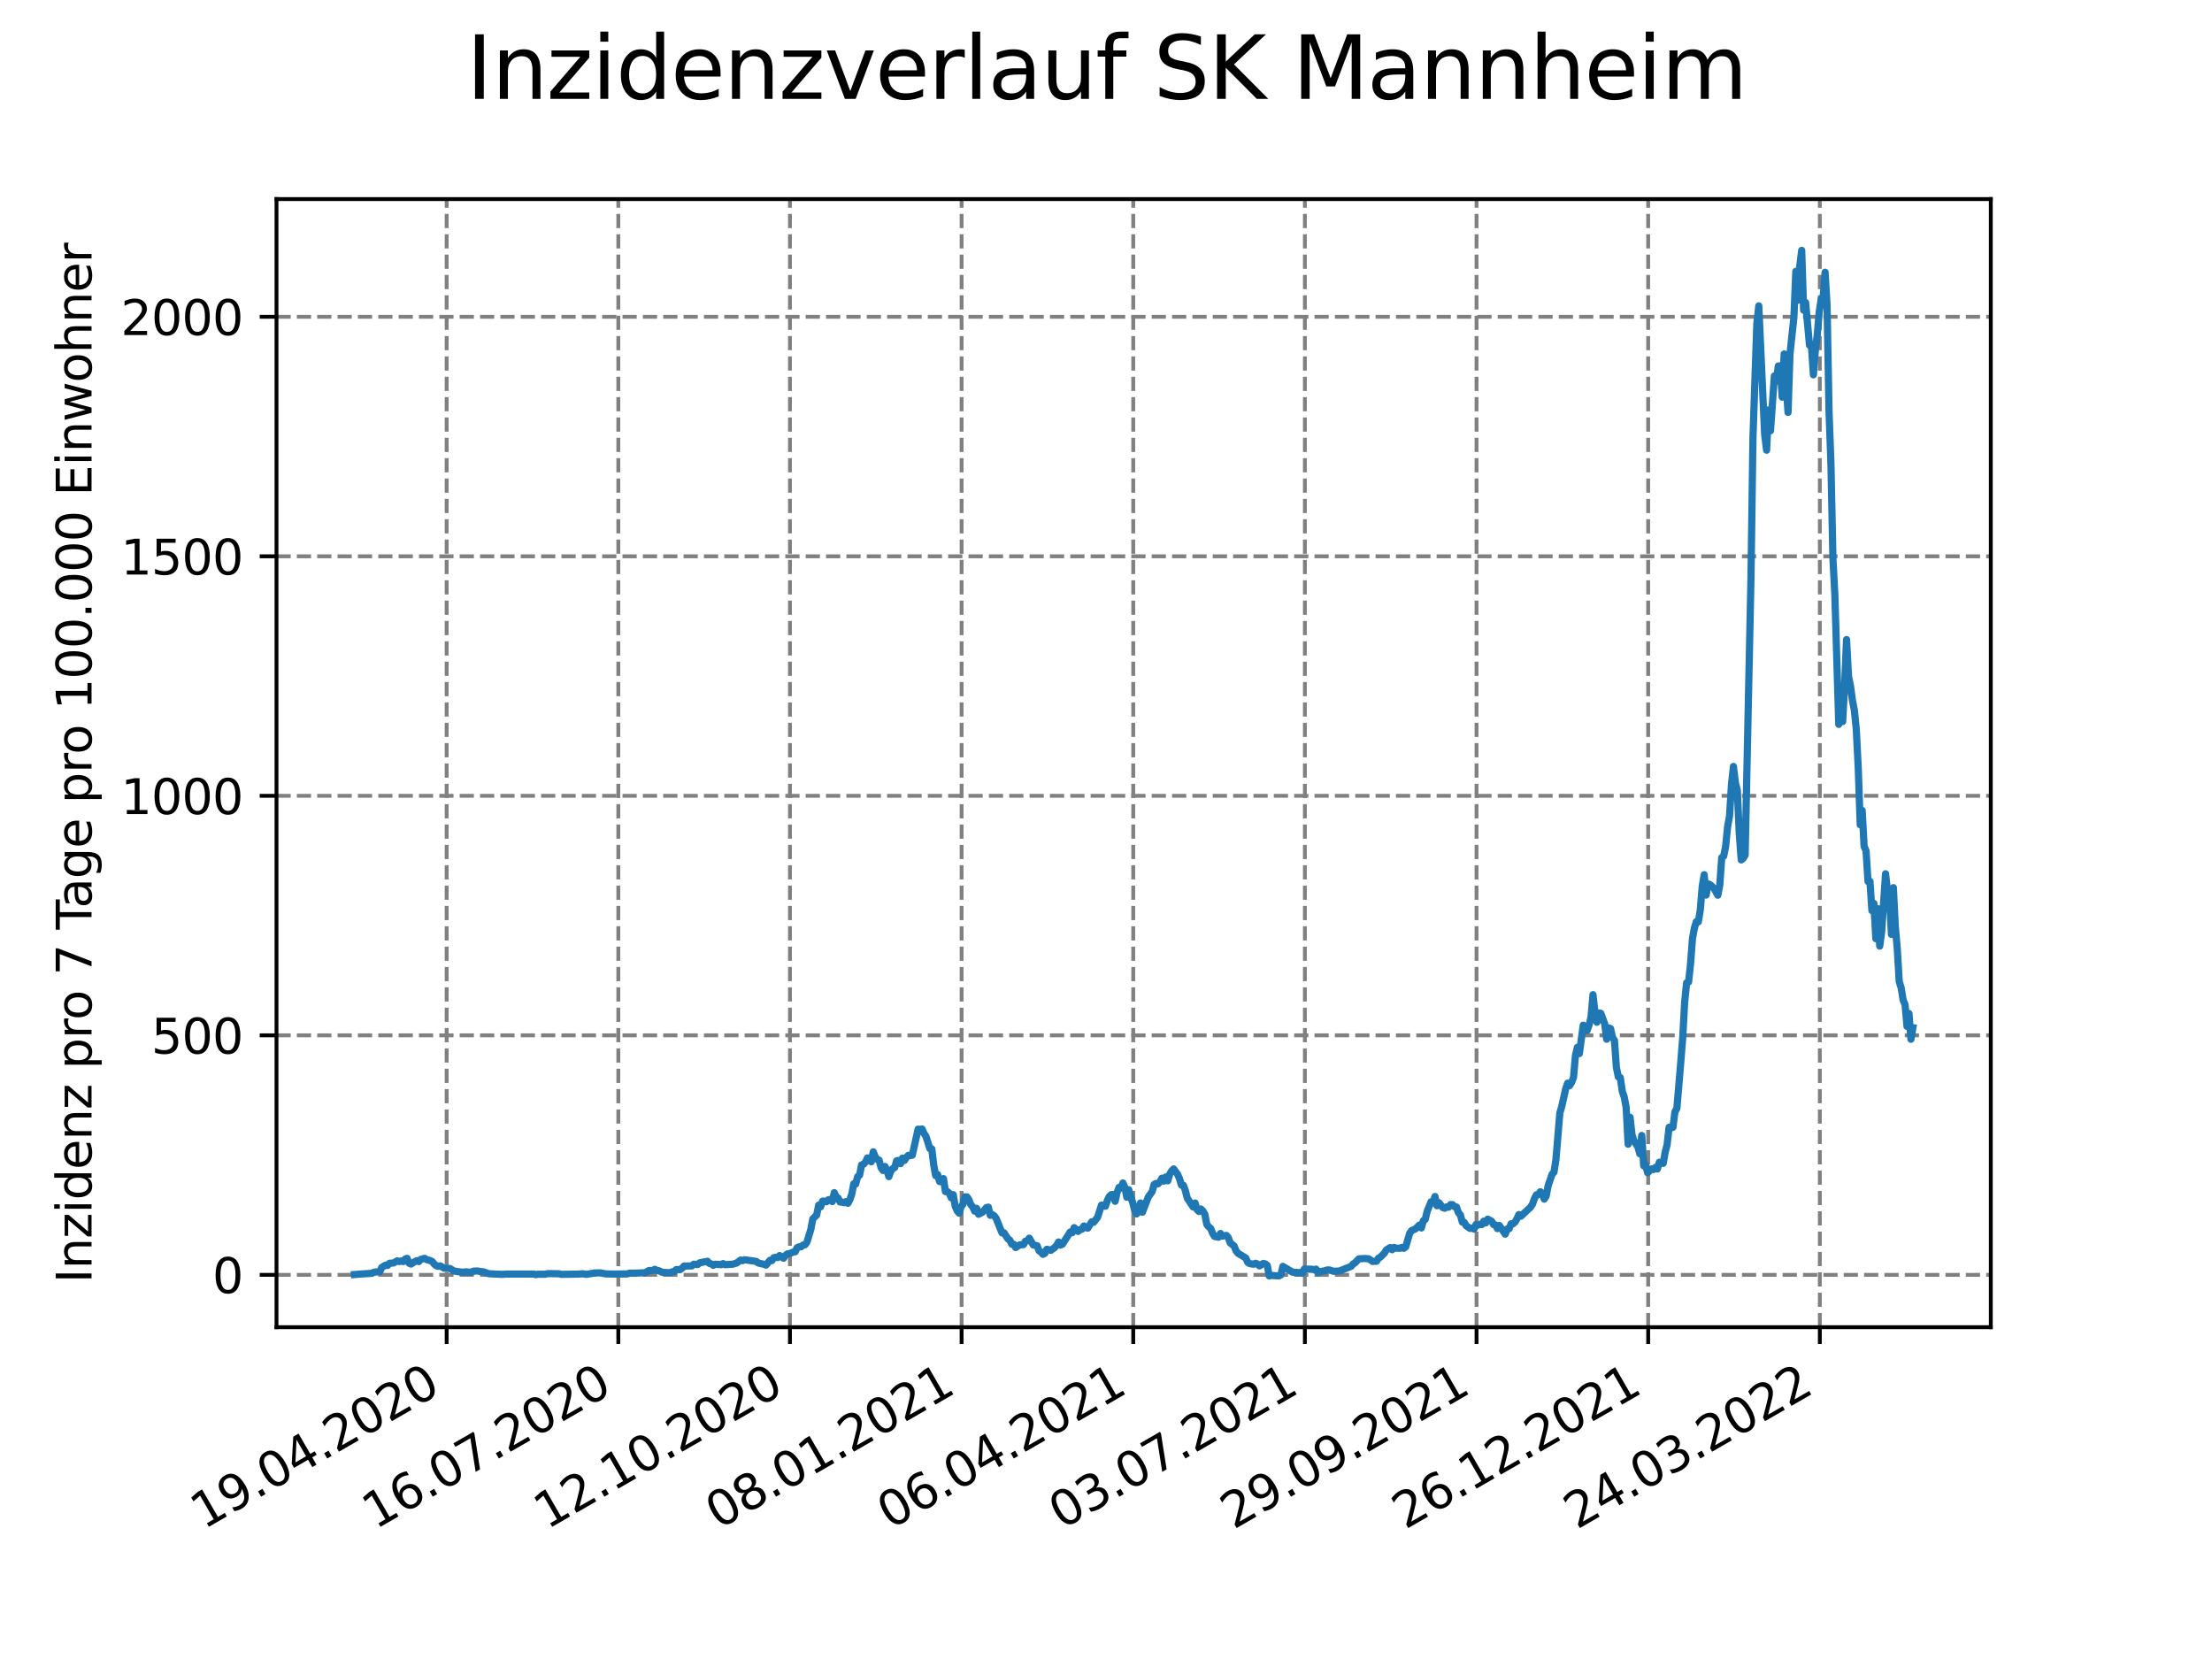<?xml version="1.0" encoding="utf-8" standalone="no"?>
<!DOCTYPE svg PUBLIC "-//W3C//DTD SVG 1.1//EN"
  "http://www.w3.org/Graphics/SVG/1.1/DTD/svg11.dtd">
<svg xmlns:xlink="http://www.w3.org/1999/xlink" width="460.8pt" height="345.6pt" viewBox="0 0 460.8 345.6" xmlns="http://www.w3.org/2000/svg" version="1.1">
 <defs>
  <style type="text/css">*{stroke-linejoin: round; stroke-linecap: butt}</style>
 </defs>
 <g id="figure_1">
  <g id="patch_1">
   <path d="M 0 345.6 
L 460.8 345.6 
L 460.8 0 
L 0 0 
z
" style="fill: #ffffff"/>
  </g>
  <g id="axes_1">
   <g id="patch_2">
    <path d="M 57.6 276.48 
L 414.72 276.48 
L 414.72 41.472 
L 57.6 41.472 
z
" style="fill: #ffffff"/>
   </g>
   <g id="matplotlib.axis_1">
    <g id="xtick_1">
     <g id="line2d_1">
      <path d="M 93.049 276.48 
L 93.049 41.472 
" clip-path="url(#p8ba24811d8)" style="fill: none; stroke-dasharray: 2.96,1.28; stroke-dashoffset: 0; stroke: #808080; stroke-width: 0.8"/>
     </g>
     <g id="line2d_2">
      <defs>
       <path id="ma1ccf254f3" d="M 0 0 
L 0 3.5 
" style="stroke: #000000; stroke-width: 0.8"/>
      </defs>
      <g>
       <use xlink:href="#ma1ccf254f3" x="93.049" y="276.48" style="stroke: #000000; stroke-width: 0.8"/>
      </g>
     </g>
     <g id="text_1">
      <!-- 19.04.2020 -->
      <g transform="translate(42.423 318.689)rotate(-30)scale(0.1 -0.1)">
       <defs>
        <path id="DejaVuSans-31" d="M 794 531 
L 1825 531 
L 1825 4091 
L 703 3866 
L 703 4441 
L 1819 4666 
L 2450 4666 
L 2450 531 
L 3481 531 
L 3481 0 
L 794 0 
L 794 531 
z
" transform="scale(0.016)"/>
        <path id="DejaVuSans-39" d="M 703 97 
L 703 672 
Q 941 559 1184 500 
Q 1428 441 1663 441 
Q 2288 441 2617 861 
Q 2947 1281 2994 2138 
Q 2813 1869 2534 1725 
Q 2256 1581 1919 1581 
Q 1219 1581 811 2004 
Q 403 2428 403 3163 
Q 403 3881 828 4315 
Q 1253 4750 1959 4750 
Q 2769 4750 3195 4129 
Q 3622 3509 3622 2328 
Q 3622 1225 3098 567 
Q 2575 -91 1691 -91 
Q 1453 -91 1209 -44 
Q 966 3 703 97 
z
M 1959 2075 
Q 2384 2075 2632 2365 
Q 2881 2656 2881 3163 
Q 2881 3666 2632 3958 
Q 2384 4250 1959 4250 
Q 1534 4250 1286 3958 
Q 1038 3666 1038 3163 
Q 1038 2656 1286 2365 
Q 1534 2075 1959 2075 
z
" transform="scale(0.016)"/>
        <path id="DejaVuSans-2e" d="M 684 794 
L 1344 794 
L 1344 0 
L 684 0 
L 684 794 
z
" transform="scale(0.016)"/>
        <path id="DejaVuSans-30" d="M 2034 4250 
Q 1547 4250 1301 3770 
Q 1056 3291 1056 2328 
Q 1056 1369 1301 889 
Q 1547 409 2034 409 
Q 2525 409 2770 889 
Q 3016 1369 3016 2328 
Q 3016 3291 2770 3770 
Q 2525 4250 2034 4250 
z
M 2034 4750 
Q 2819 4750 3233 4129 
Q 3647 3509 3647 2328 
Q 3647 1150 3233 529 
Q 2819 -91 2034 -91 
Q 1250 -91 836 529 
Q 422 1150 422 2328 
Q 422 3509 836 4129 
Q 1250 4750 2034 4750 
z
" transform="scale(0.016)"/>
        <path id="DejaVuSans-34" d="M 2419 4116 
L 825 1625 
L 2419 1625 
L 2419 4116 
z
M 2253 4666 
L 3047 4666 
L 3047 1625 
L 3713 1625 
L 3713 1100 
L 3047 1100 
L 3047 0 
L 2419 0 
L 2419 1100 
L 313 1100 
L 313 1709 
L 2253 4666 
z
" transform="scale(0.016)"/>
        <path id="DejaVuSans-32" d="M 1228 531 
L 3431 531 
L 3431 0 
L 469 0 
L 469 531 
Q 828 903 1448 1529 
Q 2069 2156 2228 2338 
Q 2531 2678 2651 2914 
Q 2772 3150 2772 3378 
Q 2772 3750 2511 3984 
Q 2250 4219 1831 4219 
Q 1534 4219 1204 4116 
Q 875 4013 500 3803 
L 500 4441 
Q 881 4594 1212 4672 
Q 1544 4750 1819 4750 
Q 2544 4750 2975 4387 
Q 3406 4025 3406 3419 
Q 3406 3131 3298 2873 
Q 3191 2616 2906 2266 
Q 2828 2175 2409 1742 
Q 1991 1309 1228 531 
z
" transform="scale(0.016)"/>
       </defs>
       <use xlink:href="#DejaVuSans-31"/>
       <use xlink:href="#DejaVuSans-39" x="63.623"/>
       <use xlink:href="#DejaVuSans-2e" x="127.246"/>
       <use xlink:href="#DejaVuSans-30" x="159.033"/>
       <use xlink:href="#DejaVuSans-34" x="222.656"/>
       <use xlink:href="#DejaVuSans-2e" x="286.279"/>
       <use xlink:href="#DejaVuSans-32" x="318.066"/>
       <use xlink:href="#DejaVuSans-30" x="381.689"/>
       <use xlink:href="#DejaVuSans-32" x="445.312"/>
       <use xlink:href="#DejaVuSans-30" x="508.936"/>
      </g>
     </g>
    </g>
    <g id="xtick_2">
     <g id="line2d_3">
      <path d="M 128.805 276.48 
L 128.805 41.472 
" clip-path="url(#p8ba24811d8)" style="fill: none; stroke-dasharray: 2.96,1.28; stroke-dashoffset: 0; stroke: #808080; stroke-width: 0.8"/>
     </g>
     <g id="line2d_4">
      <g>
       <use xlink:href="#ma1ccf254f3" x="128.805" y="276.48" style="stroke: #000000; stroke-width: 0.8"/>
      </g>
     </g>
     <g id="text_2">
      <!-- 16.07.2020 -->
      <g transform="translate(78.18 318.689)rotate(-30)scale(0.1 -0.1)">
       <defs>
        <path id="DejaVuSans-36" d="M 2113 2584 
Q 1688 2584 1439 2293 
Q 1191 2003 1191 1497 
Q 1191 994 1439 701 
Q 1688 409 2113 409 
Q 2538 409 2786 701 
Q 3034 994 3034 1497 
Q 3034 2003 2786 2293 
Q 2538 2584 2113 2584 
z
M 3366 4563 
L 3366 3988 
Q 3128 4100 2886 4159 
Q 2644 4219 2406 4219 
Q 1781 4219 1451 3797 
Q 1122 3375 1075 2522 
Q 1259 2794 1537 2939 
Q 1816 3084 2150 3084 
Q 2853 3084 3261 2657 
Q 3669 2231 3669 1497 
Q 3669 778 3244 343 
Q 2819 -91 2113 -91 
Q 1303 -91 875 529 
Q 447 1150 447 2328 
Q 447 3434 972 4092 
Q 1497 4750 2381 4750 
Q 2619 4750 2861 4703 
Q 3103 4656 3366 4563 
z
" transform="scale(0.016)"/>
        <path id="DejaVuSans-37" d="M 525 4666 
L 3525 4666 
L 3525 4397 
L 1831 0 
L 1172 0 
L 2766 4134 
L 525 4134 
L 525 4666 
z
" transform="scale(0.016)"/>
       </defs>
       <use xlink:href="#DejaVuSans-31"/>
       <use xlink:href="#DejaVuSans-36" x="63.623"/>
       <use xlink:href="#DejaVuSans-2e" x="127.246"/>
       <use xlink:href="#DejaVuSans-30" x="159.033"/>
       <use xlink:href="#DejaVuSans-37" x="222.656"/>
       <use xlink:href="#DejaVuSans-2e" x="286.279"/>
       <use xlink:href="#DejaVuSans-32" x="318.066"/>
       <use xlink:href="#DejaVuSans-30" x="381.689"/>
       <use xlink:href="#DejaVuSans-32" x="445.312"/>
       <use xlink:href="#DejaVuSans-30" x="508.936"/>
      </g>
     </g>
    </g>
    <g id="xtick_3">
     <g id="line2d_5">
      <path d="M 164.562 276.48 
L 164.562 41.472 
" clip-path="url(#p8ba24811d8)" style="fill: none; stroke-dasharray: 2.96,1.28; stroke-dashoffset: 0; stroke: #808080; stroke-width: 0.8"/>
     </g>
     <g id="line2d_6">
      <g>
       <use xlink:href="#ma1ccf254f3" x="164.562" y="276.48" style="stroke: #000000; stroke-width: 0.8"/>
      </g>
     </g>
     <g id="text_3">
      <!-- 12.10.2020 -->
      <g transform="translate(113.937 318.689)rotate(-30)scale(0.1 -0.1)">
       <use xlink:href="#DejaVuSans-31"/>
       <use xlink:href="#DejaVuSans-32" x="63.623"/>
       <use xlink:href="#DejaVuSans-2e" x="127.246"/>
       <use xlink:href="#DejaVuSans-31" x="159.033"/>
       <use xlink:href="#DejaVuSans-30" x="222.656"/>
       <use xlink:href="#DejaVuSans-2e" x="286.279"/>
       <use xlink:href="#DejaVuSans-32" x="318.066"/>
       <use xlink:href="#DejaVuSans-30" x="381.689"/>
       <use xlink:href="#DejaVuSans-32" x="445.312"/>
       <use xlink:href="#DejaVuSans-30" x="508.936"/>
      </g>
     </g>
    </g>
    <g id="xtick_4">
     <g id="line2d_7">
      <path d="M 200.319 276.48 
L 200.319 41.472 
" clip-path="url(#p8ba24811d8)" style="fill: none; stroke-dasharray: 2.96,1.28; stroke-dashoffset: 0; stroke: #808080; stroke-width: 0.8"/>
     </g>
     <g id="line2d_8">
      <g>
       <use xlink:href="#ma1ccf254f3" x="200.319" y="276.48" style="stroke: #000000; stroke-width: 0.8"/>
      </g>
     </g>
     <g id="text_4">
      <!-- 08.01.2021 -->
      <g transform="translate(149.693 318.689)rotate(-30)scale(0.1 -0.1)">
       <defs>
        <path id="DejaVuSans-38" d="M 2034 2216 
Q 1584 2216 1326 1975 
Q 1069 1734 1069 1313 
Q 1069 891 1326 650 
Q 1584 409 2034 409 
Q 2484 409 2743 651 
Q 3003 894 3003 1313 
Q 3003 1734 2745 1975 
Q 2488 2216 2034 2216 
z
M 1403 2484 
Q 997 2584 770 2862 
Q 544 3141 544 3541 
Q 544 4100 942 4425 
Q 1341 4750 2034 4750 
Q 2731 4750 3128 4425 
Q 3525 4100 3525 3541 
Q 3525 3141 3298 2862 
Q 3072 2584 2669 2484 
Q 3125 2378 3379 2068 
Q 3634 1759 3634 1313 
Q 3634 634 3220 271 
Q 2806 -91 2034 -91 
Q 1263 -91 848 271 
Q 434 634 434 1313 
Q 434 1759 690 2068 
Q 947 2378 1403 2484 
z
M 1172 3481 
Q 1172 3119 1398 2916 
Q 1625 2713 2034 2713 
Q 2441 2713 2670 2916 
Q 2900 3119 2900 3481 
Q 2900 3844 2670 4047 
Q 2441 4250 2034 4250 
Q 1625 4250 1398 4047 
Q 1172 3844 1172 3481 
z
" transform="scale(0.016)"/>
       </defs>
       <use xlink:href="#DejaVuSans-30"/>
       <use xlink:href="#DejaVuSans-38" x="63.623"/>
       <use xlink:href="#DejaVuSans-2e" x="127.246"/>
       <use xlink:href="#DejaVuSans-30" x="159.033"/>
       <use xlink:href="#DejaVuSans-31" x="222.656"/>
       <use xlink:href="#DejaVuSans-2e" x="286.279"/>
       <use xlink:href="#DejaVuSans-32" x="318.066"/>
       <use xlink:href="#DejaVuSans-30" x="381.689"/>
       <use xlink:href="#DejaVuSans-32" x="445.312"/>
       <use xlink:href="#DejaVuSans-31" x="508.936"/>
      </g>
     </g>
    </g>
    <g id="xtick_5">
     <g id="line2d_9">
      <path d="M 236.075 276.48 
L 236.075 41.472 
" clip-path="url(#p8ba24811d8)" style="fill: none; stroke-dasharray: 2.96,1.28; stroke-dashoffset: 0; stroke: #808080; stroke-width: 0.8"/>
     </g>
     <g id="line2d_10">
      <g>
       <use xlink:href="#ma1ccf254f3" x="236.075" y="276.48" style="stroke: #000000; stroke-width: 0.8"/>
      </g>
     </g>
     <g id="text_5">
      <!-- 06.04.2021 -->
      <g transform="translate(185.45 318.689)rotate(-30)scale(0.1 -0.1)">
       <use xlink:href="#DejaVuSans-30"/>
       <use xlink:href="#DejaVuSans-36" x="63.623"/>
       <use xlink:href="#DejaVuSans-2e" x="127.246"/>
       <use xlink:href="#DejaVuSans-30" x="159.033"/>
       <use xlink:href="#DejaVuSans-34" x="222.656"/>
       <use xlink:href="#DejaVuSans-2e" x="286.279"/>
       <use xlink:href="#DejaVuSans-32" x="318.066"/>
       <use xlink:href="#DejaVuSans-30" x="381.689"/>
       <use xlink:href="#DejaVuSans-32" x="445.312"/>
       <use xlink:href="#DejaVuSans-31" x="508.936"/>
      </g>
     </g>
    </g>
    <g id="xtick_6">
     <g id="line2d_11">
      <path d="M 271.832 276.48 
L 271.832 41.472 
" clip-path="url(#p8ba24811d8)" style="fill: none; stroke-dasharray: 2.96,1.28; stroke-dashoffset: 0; stroke: #808080; stroke-width: 0.8"/>
     </g>
     <g id="line2d_12">
      <g>
       <use xlink:href="#ma1ccf254f3" x="271.832" y="276.48" style="stroke: #000000; stroke-width: 0.8"/>
      </g>
     </g>
     <g id="text_6">
      <!-- 03.07.2021 -->
      <g transform="translate(221.207 318.689)rotate(-30)scale(0.1 -0.1)">
       <defs>
        <path id="DejaVuSans-33" d="M 2597 2516 
Q 3050 2419 3304 2112 
Q 3559 1806 3559 1356 
Q 3559 666 3084 287 
Q 2609 -91 1734 -91 
Q 1441 -91 1130 -33 
Q 819 25 488 141 
L 488 750 
Q 750 597 1062 519 
Q 1375 441 1716 441 
Q 2309 441 2620 675 
Q 2931 909 2931 1356 
Q 2931 1769 2642 2001 
Q 2353 2234 1838 2234 
L 1294 2234 
L 1294 2753 
L 1863 2753 
Q 2328 2753 2575 2939 
Q 2822 3125 2822 3475 
Q 2822 3834 2567 4026 
Q 2313 4219 1838 4219 
Q 1578 4219 1281 4162 
Q 984 4106 628 3988 
L 628 4550 
Q 988 4650 1302 4700 
Q 1616 4750 1894 4750 
Q 2613 4750 3031 4423 
Q 3450 4097 3450 3541 
Q 3450 3153 3228 2886 
Q 3006 2619 2597 2516 
z
" transform="scale(0.016)"/>
       </defs>
       <use xlink:href="#DejaVuSans-30"/>
       <use xlink:href="#DejaVuSans-33" x="63.623"/>
       <use xlink:href="#DejaVuSans-2e" x="127.246"/>
       <use xlink:href="#DejaVuSans-30" x="159.033"/>
       <use xlink:href="#DejaVuSans-37" x="222.656"/>
       <use xlink:href="#DejaVuSans-2e" x="286.279"/>
       <use xlink:href="#DejaVuSans-32" x="318.066"/>
       <use xlink:href="#DejaVuSans-30" x="381.689"/>
       <use xlink:href="#DejaVuSans-32" x="445.312"/>
       <use xlink:href="#DejaVuSans-31" x="508.936"/>
      </g>
     </g>
    </g>
    <g id="xtick_7">
     <g id="line2d_13">
      <path d="M 307.589 276.48 
L 307.589 41.472 
" clip-path="url(#p8ba24811d8)" style="fill: none; stroke-dasharray: 2.96,1.28; stroke-dashoffset: 0; stroke: #808080; stroke-width: 0.8"/>
     </g>
     <g id="line2d_14">
      <g>
       <use xlink:href="#ma1ccf254f3" x="307.589" y="276.48" style="stroke: #000000; stroke-width: 0.8"/>
      </g>
     </g>
     <g id="text_7">
      <!-- 29.09.2021 -->
      <g transform="translate(256.964 318.689)rotate(-30)scale(0.1 -0.1)">
       <use xlink:href="#DejaVuSans-32"/>
       <use xlink:href="#DejaVuSans-39" x="63.623"/>
       <use xlink:href="#DejaVuSans-2e" x="127.246"/>
       <use xlink:href="#DejaVuSans-30" x="159.033"/>
       <use xlink:href="#DejaVuSans-39" x="222.656"/>
       <use xlink:href="#DejaVuSans-2e" x="286.279"/>
       <use xlink:href="#DejaVuSans-32" x="318.066"/>
       <use xlink:href="#DejaVuSans-30" x="381.689"/>
       <use xlink:href="#DejaVuSans-32" x="445.312"/>
       <use xlink:href="#DejaVuSans-31" x="508.936"/>
      </g>
     </g>
    </g>
    <g id="xtick_8">
     <g id="line2d_15">
      <path d="M 343.345 276.48 
L 343.345 41.472 
" clip-path="url(#p8ba24811d8)" style="fill: none; stroke-dasharray: 2.96,1.28; stroke-dashoffset: 0; stroke: #808080; stroke-width: 0.8"/>
     </g>
     <g id="line2d_16">
      <g>
       <use xlink:href="#ma1ccf254f3" x="343.345" y="276.48" style="stroke: #000000; stroke-width: 0.8"/>
      </g>
     </g>
     <g id="text_8">
      <!-- 26.12.2021 -->
      <g transform="translate(292.72 318.689)rotate(-30)scale(0.1 -0.1)">
       <use xlink:href="#DejaVuSans-32"/>
       <use xlink:href="#DejaVuSans-36" x="63.623"/>
       <use xlink:href="#DejaVuSans-2e" x="127.246"/>
       <use xlink:href="#DejaVuSans-31" x="159.033"/>
       <use xlink:href="#DejaVuSans-32" x="222.656"/>
       <use xlink:href="#DejaVuSans-2e" x="286.279"/>
       <use xlink:href="#DejaVuSans-32" x="318.066"/>
       <use xlink:href="#DejaVuSans-30" x="381.689"/>
       <use xlink:href="#DejaVuSans-32" x="445.312"/>
       <use xlink:href="#DejaVuSans-31" x="508.936"/>
      </g>
     </g>
    </g>
    <g id="xtick_9">
     <g id="line2d_17">
      <path d="M 379.102 276.48 
L 379.102 41.472 
" clip-path="url(#p8ba24811d8)" style="fill: none; stroke-dasharray: 2.96,1.28; stroke-dashoffset: 0; stroke: #808080; stroke-width: 0.8"/>
     </g>
     <g id="line2d_18">
      <g>
       <use xlink:href="#ma1ccf254f3" x="379.102" y="276.48" style="stroke: #000000; stroke-width: 0.8"/>
      </g>
     </g>
     <g id="text_9">
      <!-- 24.03.2022 -->
      <g transform="translate(328.477 318.689)rotate(-30)scale(0.1 -0.1)">
       <use xlink:href="#DejaVuSans-32"/>
       <use xlink:href="#DejaVuSans-34" x="63.623"/>
       <use xlink:href="#DejaVuSans-2e" x="127.246"/>
       <use xlink:href="#DejaVuSans-30" x="159.033"/>
       <use xlink:href="#DejaVuSans-33" x="222.656"/>
       <use xlink:href="#DejaVuSans-2e" x="286.279"/>
       <use xlink:href="#DejaVuSans-32" x="318.066"/>
       <use xlink:href="#DejaVuSans-30" x="381.689"/>
       <use xlink:href="#DejaVuSans-32" x="445.312"/>
       <use xlink:href="#DejaVuSans-32" x="508.936"/>
      </g>
     </g>
    </g>
   </g>
   <g id="matplotlib.axis_2">
    <g id="ytick_1">
     <g id="line2d_19">
      <path d="M 57.6 265.573 
L 414.72 265.573 
" clip-path="url(#p8ba24811d8)" style="fill: none; stroke-dasharray: 2.96,1.28; stroke-dashoffset: 0; stroke: #808080; stroke-width: 0.8"/>
     </g>
     <g id="line2d_20">
      <defs>
       <path id="m392f47de54" d="M 0 0 
L -3.5 0 
" style="stroke: #000000; stroke-width: 0.8"/>
      </defs>
      <g>
       <use xlink:href="#m392f47de54" x="57.6" y="265.573" style="stroke: #000000; stroke-width: 0.8"/>
      </g>
     </g>
     <g id="text_10">
      <!-- 0 -->
      <g transform="translate(44.237 269.372)scale(0.1 -0.1)">
       <use xlink:href="#DejaVuSans-30"/>
      </g>
     </g>
    </g>
    <g id="ytick_2">
     <g id="line2d_21">
      <path d="M 57.6 215.678 
L 414.72 215.678 
" clip-path="url(#p8ba24811d8)" style="fill: none; stroke-dasharray: 2.96,1.28; stroke-dashoffset: 0; stroke: #808080; stroke-width: 0.8"/>
     </g>
     <g id="line2d_22">
      <g>
       <use xlink:href="#m392f47de54" x="57.6" y="215.678" style="stroke: #000000; stroke-width: 0.8"/>
      </g>
     </g>
     <g id="text_11">
      <!-- 500 -->
      <g transform="translate(31.512 219.477)scale(0.1 -0.1)">
       <defs>
        <path id="DejaVuSans-35" d="M 691 4666 
L 3169 4666 
L 3169 4134 
L 1269 4134 
L 1269 2991 
Q 1406 3038 1543 3061 
Q 1681 3084 1819 3084 
Q 2600 3084 3056 2656 
Q 3513 2228 3513 1497 
Q 3513 744 3044 326 
Q 2575 -91 1722 -91 
Q 1428 -91 1123 -41 
Q 819 9 494 109 
L 494 744 
Q 775 591 1075 516 
Q 1375 441 1709 441 
Q 2250 441 2565 725 
Q 2881 1009 2881 1497 
Q 2881 1984 2565 2268 
Q 2250 2553 1709 2553 
Q 1456 2553 1204 2497 
Q 953 2441 691 2322 
L 691 4666 
z
" transform="scale(0.016)"/>
       </defs>
       <use xlink:href="#DejaVuSans-35"/>
       <use xlink:href="#DejaVuSans-30" x="63.623"/>
       <use xlink:href="#DejaVuSans-30" x="127.246"/>
      </g>
     </g>
    </g>
    <g id="ytick_3">
     <g id="line2d_23">
      <path d="M 57.6 165.783 
L 414.72 165.783 
" clip-path="url(#p8ba24811d8)" style="fill: none; stroke-dasharray: 2.96,1.28; stroke-dashoffset: 0; stroke: #808080; stroke-width: 0.8"/>
     </g>
     <g id="line2d_24">
      <g>
       <use xlink:href="#m392f47de54" x="57.6" y="165.783" style="stroke: #000000; stroke-width: 0.8"/>
      </g>
     </g>
     <g id="text_12">
      <!-- 1000 -->
      <g transform="translate(25.15 169.583)scale(0.1 -0.1)">
       <use xlink:href="#DejaVuSans-31"/>
       <use xlink:href="#DejaVuSans-30" x="63.623"/>
       <use xlink:href="#DejaVuSans-30" x="127.246"/>
       <use xlink:href="#DejaVuSans-30" x="190.869"/>
      </g>
     </g>
    </g>
    <g id="ytick_4">
     <g id="line2d_25">
      <path d="M 57.6 115.888 
L 414.72 115.888 
" clip-path="url(#p8ba24811d8)" style="fill: none; stroke-dasharray: 2.96,1.28; stroke-dashoffset: 0; stroke: #808080; stroke-width: 0.8"/>
     </g>
     <g id="line2d_26">
      <g>
       <use xlink:href="#m392f47de54" x="57.6" y="115.888" style="stroke: #000000; stroke-width: 0.8"/>
      </g>
     </g>
     <g id="text_13">
      <!-- 1500 -->
      <g transform="translate(25.15 119.688)scale(0.1 -0.1)">
       <use xlink:href="#DejaVuSans-31"/>
       <use xlink:href="#DejaVuSans-35" x="63.623"/>
       <use xlink:href="#DejaVuSans-30" x="127.246"/>
       <use xlink:href="#DejaVuSans-30" x="190.869"/>
      </g>
     </g>
    </g>
    <g id="ytick_5">
     <g id="line2d_27">
      <path d="M 57.6 65.994 
L 414.72 65.994 
" clip-path="url(#p8ba24811d8)" style="fill: none; stroke-dasharray: 2.96,1.28; stroke-dashoffset: 0; stroke: #808080; stroke-width: 0.8"/>
     </g>
     <g id="line2d_28">
      <g>
       <use xlink:href="#m392f47de54" x="57.6" y="65.994" style="stroke: #000000; stroke-width: 0.8"/>
      </g>
     </g>
     <g id="text_14">
      <!-- 2000 -->
      <g transform="translate(25.15 69.793)scale(0.1 -0.1)">
       <use xlink:href="#DejaVuSans-32"/>
       <use xlink:href="#DejaVuSans-30" x="63.623"/>
       <use xlink:href="#DejaVuSans-30" x="127.246"/>
       <use xlink:href="#DejaVuSans-30" x="190.869"/>
      </g>
     </g>
    </g>
    <g id="text_15">
     <!-- Inzidenz pro 7 Tage pro 100.000 Einwohner -->
     <g transform="translate(19.07 267.301)rotate(-90)scale(0.1 -0.1)">
      <defs>
       <path id="DejaVuSans-49" d="M 628 4666 
L 1259 4666 
L 1259 0 
L 628 0 
L 628 4666 
z
" transform="scale(0.016)"/>
       <path id="DejaVuSans-6e" d="M 3513 2113 
L 3513 0 
L 2938 0 
L 2938 2094 
Q 2938 2591 2744 2837 
Q 2550 3084 2163 3084 
Q 1697 3084 1428 2787 
Q 1159 2491 1159 1978 
L 1159 0 
L 581 0 
L 581 3500 
L 1159 3500 
L 1159 2956 
Q 1366 3272 1645 3428 
Q 1925 3584 2291 3584 
Q 2894 3584 3203 3211 
Q 3513 2838 3513 2113 
z
" transform="scale(0.016)"/>
       <path id="DejaVuSans-7a" d="M 353 3500 
L 3084 3500 
L 3084 2975 
L 922 459 
L 3084 459 
L 3084 0 
L 275 0 
L 275 525 
L 2438 3041 
L 353 3041 
L 353 3500 
z
" transform="scale(0.016)"/>
       <path id="DejaVuSans-69" d="M 603 3500 
L 1178 3500 
L 1178 0 
L 603 0 
L 603 3500 
z
M 603 4863 
L 1178 4863 
L 1178 4134 
L 603 4134 
L 603 4863 
z
" transform="scale(0.016)"/>
       <path id="DejaVuSans-64" d="M 2906 2969 
L 2906 4863 
L 3481 4863 
L 3481 0 
L 2906 0 
L 2906 525 
Q 2725 213 2448 61 
Q 2172 -91 1784 -91 
Q 1150 -91 751 415 
Q 353 922 353 1747 
Q 353 2572 751 3078 
Q 1150 3584 1784 3584 
Q 2172 3584 2448 3432 
Q 2725 3281 2906 2969 
z
M 947 1747 
Q 947 1113 1208 752 
Q 1469 391 1925 391 
Q 2381 391 2643 752 
Q 2906 1113 2906 1747 
Q 2906 2381 2643 2742 
Q 2381 3103 1925 3103 
Q 1469 3103 1208 2742 
Q 947 2381 947 1747 
z
" transform="scale(0.016)"/>
       <path id="DejaVuSans-65" d="M 3597 1894 
L 3597 1613 
L 953 1613 
Q 991 1019 1311 708 
Q 1631 397 2203 397 
Q 2534 397 2845 478 
Q 3156 559 3463 722 
L 3463 178 
Q 3153 47 2828 -22 
Q 2503 -91 2169 -91 
Q 1331 -91 842 396 
Q 353 884 353 1716 
Q 353 2575 817 3079 
Q 1281 3584 2069 3584 
Q 2775 3584 3186 3129 
Q 3597 2675 3597 1894 
z
M 3022 2063 
Q 3016 2534 2758 2815 
Q 2500 3097 2075 3097 
Q 1594 3097 1305 2825 
Q 1016 2553 972 2059 
L 3022 2063 
z
" transform="scale(0.016)"/>
       <path id="DejaVuSans-20" transform="scale(0.016)"/>
       <path id="DejaVuSans-70" d="M 1159 525 
L 1159 -1331 
L 581 -1331 
L 581 3500 
L 1159 3500 
L 1159 2969 
Q 1341 3281 1617 3432 
Q 1894 3584 2278 3584 
Q 2916 3584 3314 3078 
Q 3713 2572 3713 1747 
Q 3713 922 3314 415 
Q 2916 -91 2278 -91 
Q 1894 -91 1617 61 
Q 1341 213 1159 525 
z
M 3116 1747 
Q 3116 2381 2855 2742 
Q 2594 3103 2138 3103 
Q 1681 3103 1420 2742 
Q 1159 2381 1159 1747 
Q 1159 1113 1420 752 
Q 1681 391 2138 391 
Q 2594 391 2855 752 
Q 3116 1113 3116 1747 
z
" transform="scale(0.016)"/>
       <path id="DejaVuSans-72" d="M 2631 2963 
Q 2534 3019 2420 3045 
Q 2306 3072 2169 3072 
Q 1681 3072 1420 2755 
Q 1159 2438 1159 1844 
L 1159 0 
L 581 0 
L 581 3500 
L 1159 3500 
L 1159 2956 
Q 1341 3275 1631 3429 
Q 1922 3584 2338 3584 
Q 2397 3584 2469 3576 
Q 2541 3569 2628 3553 
L 2631 2963 
z
" transform="scale(0.016)"/>
       <path id="DejaVuSans-6f" d="M 1959 3097 
Q 1497 3097 1228 2736 
Q 959 2375 959 1747 
Q 959 1119 1226 758 
Q 1494 397 1959 397 
Q 2419 397 2687 759 
Q 2956 1122 2956 1747 
Q 2956 2369 2687 2733 
Q 2419 3097 1959 3097 
z
M 1959 3584 
Q 2709 3584 3137 3096 
Q 3566 2609 3566 1747 
Q 3566 888 3137 398 
Q 2709 -91 1959 -91 
Q 1206 -91 779 398 
Q 353 888 353 1747 
Q 353 2609 779 3096 
Q 1206 3584 1959 3584 
z
" transform="scale(0.016)"/>
       <path id="DejaVuSans-54" d="M -19 4666 
L 3928 4666 
L 3928 4134 
L 2272 4134 
L 2272 0 
L 1638 0 
L 1638 4134 
L -19 4134 
L -19 4666 
z
" transform="scale(0.016)"/>
       <path id="DejaVuSans-61" d="M 2194 1759 
Q 1497 1759 1228 1600 
Q 959 1441 959 1056 
Q 959 750 1161 570 
Q 1363 391 1709 391 
Q 2188 391 2477 730 
Q 2766 1069 2766 1631 
L 2766 1759 
L 2194 1759 
z
M 3341 1997 
L 3341 0 
L 2766 0 
L 2766 531 
Q 2569 213 2275 61 
Q 1981 -91 1556 -91 
Q 1019 -91 701 211 
Q 384 513 384 1019 
Q 384 1609 779 1909 
Q 1175 2209 1959 2209 
L 2766 2209 
L 2766 2266 
Q 2766 2663 2505 2880 
Q 2244 3097 1772 3097 
Q 1472 3097 1187 3025 
Q 903 2953 641 2809 
L 641 3341 
Q 956 3463 1253 3523 
Q 1550 3584 1831 3584 
Q 2591 3584 2966 3190 
Q 3341 2797 3341 1997 
z
" transform="scale(0.016)"/>
       <path id="DejaVuSans-67" d="M 2906 1791 
Q 2906 2416 2648 2759 
Q 2391 3103 1925 3103 
Q 1463 3103 1205 2759 
Q 947 2416 947 1791 
Q 947 1169 1205 825 
Q 1463 481 1925 481 
Q 2391 481 2648 825 
Q 2906 1169 2906 1791 
z
M 3481 434 
Q 3481 -459 3084 -895 
Q 2688 -1331 1869 -1331 
Q 1566 -1331 1297 -1286 
Q 1028 -1241 775 -1147 
L 775 -588 
Q 1028 -725 1275 -790 
Q 1522 -856 1778 -856 
Q 2344 -856 2625 -561 
Q 2906 -266 2906 331 
L 2906 616 
Q 2728 306 2450 153 
Q 2172 0 1784 0 
Q 1141 0 747 490 
Q 353 981 353 1791 
Q 353 2603 747 3093 
Q 1141 3584 1784 3584 
Q 2172 3584 2450 3431 
Q 2728 3278 2906 2969 
L 2906 3500 
L 3481 3500 
L 3481 434 
z
" transform="scale(0.016)"/>
       <path id="DejaVuSans-45" d="M 628 4666 
L 3578 4666 
L 3578 4134 
L 1259 4134 
L 1259 2753 
L 3481 2753 
L 3481 2222 
L 1259 2222 
L 1259 531 
L 3634 531 
L 3634 0 
L 628 0 
L 628 4666 
z
" transform="scale(0.016)"/>
       <path id="DejaVuSans-77" d="M 269 3500 
L 844 3500 
L 1563 769 
L 2278 3500 
L 2956 3500 
L 3675 769 
L 4391 3500 
L 4966 3500 
L 4050 0 
L 3372 0 
L 2619 2869 
L 1863 0 
L 1184 0 
L 269 3500 
z
" transform="scale(0.016)"/>
       <path id="DejaVuSans-68" d="M 3513 2113 
L 3513 0 
L 2938 0 
L 2938 2094 
Q 2938 2591 2744 2837 
Q 2550 3084 2163 3084 
Q 1697 3084 1428 2787 
Q 1159 2491 1159 1978 
L 1159 0 
L 581 0 
L 581 4863 
L 1159 4863 
L 1159 2956 
Q 1366 3272 1645 3428 
Q 1925 3584 2291 3584 
Q 2894 3584 3203 3211 
Q 3513 2838 3513 2113 
z
" transform="scale(0.016)"/>
      </defs>
      <use xlink:href="#DejaVuSans-49"/>
      <use xlink:href="#DejaVuSans-6e" x="29.492"/>
      <use xlink:href="#DejaVuSans-7a" x="92.871"/>
      <use xlink:href="#DejaVuSans-69" x="145.361"/>
      <use xlink:href="#DejaVuSans-64" x="173.145"/>
      <use xlink:href="#DejaVuSans-65" x="236.621"/>
      <use xlink:href="#DejaVuSans-6e" x="298.145"/>
      <use xlink:href="#DejaVuSans-7a" x="361.523"/>
      <use xlink:href="#DejaVuSans-20" x="414.014"/>
      <use xlink:href="#DejaVuSans-70" x="445.801"/>
      <use xlink:href="#DejaVuSans-72" x="509.277"/>
      <use xlink:href="#DejaVuSans-6f" x="548.141"/>
      <use xlink:href="#DejaVuSans-20" x="609.322"/>
      <use xlink:href="#DejaVuSans-37" x="641.109"/>
      <use xlink:href="#DejaVuSans-20" x="704.732"/>
      <use xlink:href="#DejaVuSans-54" x="736.52"/>
      <use xlink:href="#DejaVuSans-61" x="781.104"/>
      <use xlink:href="#DejaVuSans-67" x="842.383"/>
      <use xlink:href="#DejaVuSans-65" x="905.859"/>
      <use xlink:href="#DejaVuSans-20" x="967.383"/>
      <use xlink:href="#DejaVuSans-70" x="999.17"/>
      <use xlink:href="#DejaVuSans-72" x="1062.646"/>
      <use xlink:href="#DejaVuSans-6f" x="1101.51"/>
      <use xlink:href="#DejaVuSans-20" x="1162.691"/>
      <use xlink:href="#DejaVuSans-31" x="1194.479"/>
      <use xlink:href="#DejaVuSans-30" x="1258.102"/>
      <use xlink:href="#DejaVuSans-30" x="1321.725"/>
      <use xlink:href="#DejaVuSans-2e" x="1385.348"/>
      <use xlink:href="#DejaVuSans-30" x="1417.135"/>
      <use xlink:href="#DejaVuSans-30" x="1480.758"/>
      <use xlink:href="#DejaVuSans-30" x="1544.381"/>
      <use xlink:href="#DejaVuSans-20" x="1608.004"/>
      <use xlink:href="#DejaVuSans-45" x="1639.791"/>
      <use xlink:href="#DejaVuSans-69" x="1702.975"/>
      <use xlink:href="#DejaVuSans-6e" x="1730.758"/>
      <use xlink:href="#DejaVuSans-77" x="1794.137"/>
      <use xlink:href="#DejaVuSans-6f" x="1875.924"/>
      <use xlink:href="#DejaVuSans-68" x="1937.105"/>
      <use xlink:href="#DejaVuSans-6e" x="2000.484"/>
      <use xlink:href="#DejaVuSans-65" x="2063.863"/>
      <use xlink:href="#DejaVuSans-72" x="2125.387"/>
     </g>
    </g>
   </g>
   <g id="line2d_29">
    <path d="M 73.833 265.509 
L 75.052 265.412 
L 77.49 265.252 
L 77.896 265.027 
L 78.709 264.931 
L 79.115 264.931 
L 79.521 264.031 
L 80.334 263.549 
L 80.74 263.614 
L 81.147 263.164 
L 81.959 263.1 
L 82.772 262.65 
L 83.178 262.81 
L 83.585 262.682 
L 83.991 262.81 
L 84.397 262.297 
L 84.804 262.136 
L 85.21 263.132 
L 85.616 263.324 
L 86.429 262.81 
L 86.835 262.618 
L 87.241 262.81 
L 87.648 262.361 
L 88.46 262.136 
L 88.867 262.393 
L 89.679 262.618 
L 90.086 262.843 
L 90.492 263.357 
L 90.898 263.678 
L 91.305 263.806 
L 91.711 263.71 
L 92.524 264.192 
L 93.743 264.256 
L 94.555 264.77 
L 95.774 264.963 
L 96.587 265.027 
L 96.993 264.931 
L 97.806 265.027 
L 98.212 264.995 
L 98.619 264.802 
L 99.431 264.77 
L 100.244 264.898 
L 100.65 264.931 
L 101.869 265.348 
L 104.714 265.477 
L 105.526 265.412 
L 111.215 265.412 
L 111.621 265.541 
L 112.027 265.444 
L 113.246 265.444 
L 113.653 265.444 
L 114.059 265.316 
L 116.497 265.348 
L 116.903 265.477 
L 120.56 265.412 
L 121.373 265.348 
L 122.186 265.477 
L 123.811 265.188 
L 125.03 265.155 
L 126.249 265.38 
L 127.874 265.412 
L 130.718 265.38 
L 131.125 265.22 
L 132.344 265.22 
L 134.375 265.123 
L 135.188 264.674 
L 136.001 264.674 
L 136.407 264.417 
L 136.813 264.641 
L 137.22 264.706 
L 138.032 265.059 
L 139.658 265.123 
L 140.064 264.931 
L 140.47 264.866 
L 140.877 264.481 
L 141.689 264.481 
L 142.096 264.192 
L 142.502 263.742 
L 144.127 263.71 
L 144.533 263.357 
L 145.346 263.421 
L 145.752 263.067 
L 147.378 262.746 
L 147.784 263.196 
L 148.19 263.292 
L 148.597 263.581 
L 149.003 263.357 
L 150.222 263.453 
L 150.628 263.228 
L 151.035 263.453 
L 152.66 263.357 
L 153.473 263.1 
L 154.285 262.489 
L 154.692 262.618 
L 155.098 262.425 
L 157.536 262.778 
L 157.942 263.1 
L 158.755 263.292 
L 159.161 263.357 
L 159.568 263.549 
L 160.38 262.553 
L 160.787 262.618 
L 161.193 262.007 
L 161.599 261.911 
L 162.005 261.975 
L 162.412 261.558 
L 163.224 262.104 
L 163.631 261.526 
L 164.037 261.204 
L 164.443 261.172 
L 165.256 260.819 
L 165.662 260.755 
L 166.069 259.919 
L 166.475 259.727 
L 166.881 259.727 
L 167.288 259.373 
L 167.694 259.309 
L 168.1 258.763 
L 168.913 256.097 
L 169.319 253.913 
L 170.132 253.11 
L 170.538 251.054 
L 170.945 251.407 
L 171.351 250.219 
L 171.757 250.219 
L 172.164 250.347 
L 172.57 249.93 
L 172.976 249.865 
L 173.383 250.315 
L 173.789 248.452 
L 174.195 249.351 
L 174.602 249.576 
L 175.008 250.411 
L 175.414 250.411 
L 175.821 250.54 
L 176.227 250.315 
L 176.633 250.668 
L 177.04 249.93 
L 177.446 248.741 
L 177.852 246.589 
L 178.259 246.653 
L 178.665 245.111 
L 179.071 244.79 
L 179.478 242.67 
L 179.884 242.541 
L 180.29 242.092 
L 180.696 241.224 
L 181.103 241.257 
L 181.509 242.028 
L 181.915 239.94 
L 182.322 241 
L 182.728 241.514 
L 183.134 241.674 
L 183.541 243.248 
L 183.947 243.826 
L 184.353 242.991 
L 184.76 243.794 
L 185.166 245.111 
L 185.572 243.955 
L 185.979 243.441 
L 186.385 243.216 
L 186.791 241.803 
L 187.198 241.738 
L 187.604 242.413 
L 188.01 241.257 
L 188.417 241.738 
L 188.823 241.096 
L 189.229 240.678 
L 189.636 240.743 
L 190.042 240.646 
L 191.261 235.218 
L 191.667 235.282 
L 192.074 235.186 
L 192.48 236.117 
L 192.886 236.695 
L 193.699 239.265 
L 194.105 239.329 
L 194.512 242.702 
L 194.918 244.918 
L 195.324 244.694 
L 195.731 246.139 
L 196.137 246.075 
L 196.543 245.529 
L 196.95 248.227 
L 197.356 248.227 
L 197.762 248.58 
L 198.169 249.544 
L 198.575 248.87 
L 198.981 251.279 
L 199.387 252.21 
L 199.794 252.724 
L 200.2 251.439 
L 200.606 250.861 
L 201.013 249.319 
L 201.419 249.319 
L 201.825 249.897 
L 202.232 250.957 
L 202.638 251.407 
L 203.044 252.307 
L 203.451 251.728 
L 203.857 252.949 
L 204.67 252.531 
L 205.482 251.568 
L 205.889 251.471 
L 206.295 253.174 
L 206.701 253.013 
L 207.108 253.27 
L 207.514 253.816 
L 208.733 256.836 
L 209.139 256.804 
L 209.952 258.056 
L 210.358 258.346 
L 210.765 259.181 
L 211.171 259.181 
L 211.577 259.887 
L 212.39 259.341 
L 213.203 259.277 
L 213.609 258.57 
L 214.015 258.474 
L 214.422 257.928 
L 215.234 259.341 
L 216.047 259.502 
L 216.453 260.562 
L 216.86 260.819 
L 217.266 261.301 
L 217.672 261.076 
L 218.078 260.241 
L 218.891 260.466 
L 219.704 259.887 
L 220.11 259.438 
L 220.516 258.731 
L 220.923 259.373 
L 221.329 259.181 
L 222.954 256.643 
L 223.361 256.804 
L 223.767 255.744 
L 224.58 256.515 
L 224.986 256.161 
L 225.392 256.065 
L 225.799 255.39 
L 226.205 255.744 
L 226.611 255.84 
L 227.424 254.523 
L 227.83 254.619 
L 228.643 253.591 
L 229.456 251.054 
L 230.268 251.279 
L 230.675 250.09 
L 231.081 249.255 
L 231.487 248.87 
L 231.894 248.837 
L 232.3 250.251 
L 232.706 248.42 
L 233.113 247.36 
L 233.519 247.488 
L 233.925 246.428 
L 234.332 247.36 
L 234.738 249.416 
L 235.144 247.842 
L 235.551 249.416 
L 235.957 250.476 
L 236.363 252.114 
L 236.769 252.885 
L 237.176 252.403 
L 237.582 250.604 
L 237.988 252.531 
L 239.207 249.351 
L 240.02 248.227 
L 240.426 246.749 
L 240.833 246.525 
L 241.239 246.621 
L 241.645 246.171 
L 242.052 245.432 
L 242.458 246.043 
L 242.864 245.175 
L 243.271 245.979 
L 243.677 244.597 
L 244.083 243.923 
L 244.49 243.505 
L 245.302 244.597 
L 245.709 245.529 
L 246.115 246.878 
L 246.521 246.91 
L 246.928 248.002 
L 247.334 249.608 
L 248.553 251.439 
L 248.959 250.604 
L 249.366 251.985 
L 249.772 252.371 
L 250.178 251.857 
L 250.585 252.274 
L 250.991 252.949 
L 251.397 255.069 
L 251.804 255.583 
L 252.21 255.904 
L 252.616 256.932 
L 253.023 257.575 
L 253.835 257.735 
L 254.242 256.964 
L 254.648 257.51 
L 255.46 257.35 
L 255.867 257.799 
L 256.273 258.924 
L 257.086 259.566 
L 257.492 260.562 
L 257.898 261.076 
L 259.524 262.072 
L 259.93 262.971 
L 260.336 263.228 
L 261.149 263.357 
L 261.555 263.164 
L 261.962 263.324 
L 262.368 263.71 
L 263.181 263.196 
L 263.587 263.292 
L 263.993 263.614 
L 264.4 265.798 
L 264.806 265.701 
L 266.431 265.798 
L 266.838 265.573 
L 267.244 263.806 
L 269.276 265.027 
L 270.088 265.059 
L 270.495 265.155 
L 270.901 265.059 
L 271.307 265.252 
L 271.714 264.352 
L 273.339 264.417 
L 273.745 264.513 
L 274.151 264.384 
L 274.558 265.123 
L 274.964 264.898 
L 275.777 264.77 
L 276.589 264.545 
L 276.996 264.577 
L 277.808 264.834 
L 279.027 264.77 
L 281.465 263.806 
L 281.872 263.324 
L 282.278 263.067 
L 283.091 262.232 
L 284.31 262.168 
L 285.122 262.232 
L 285.935 262.778 
L 286.748 262.746 
L 287.154 262.104 
L 287.56 261.879 
L 288.373 261.076 
L 288.779 260.401 
L 289.592 259.887 
L 289.998 260.337 
L 290.405 259.855 
L 290.811 260.016 
L 291.624 260.048 
L 292.03 259.855 
L 292.436 260.048 
L 292.842 259.727 
L 293.655 256.932 
L 294.061 256.354 
L 294.874 256.001 
L 295.687 255.198 
L 296.093 255.808 
L 296.499 254.298 
L 296.906 254.009 
L 297.312 252.307 
L 298.125 250.347 
L 298.531 250.508 
L 298.937 249.255 
L 299.344 251.182 
L 299.75 250.54 
L 300.563 251.568 
L 300.969 251.696 
L 301.375 251.407 
L 301.782 251.471 
L 302.188 250.925 
L 302.594 250.957 
L 303.001 251.375 
L 303.407 251.439 
L 303.813 252.628 
L 304.22 253.077 
L 304.626 254.587 
L 305.032 254.651 
L 305.439 255.358 
L 306.251 255.904 
L 306.658 255.84 
L 307.064 256.033 
L 307.47 255.101 
L 307.877 255.23 
L 308.283 255.037 
L 308.689 255.101 
L 309.096 254.394 
L 309.502 254.748 
L 309.908 253.977 
L 310.721 254.394 
L 311.127 255.101 
L 311.533 255.165 
L 311.94 255.936 
L 312.346 255.294 
L 313.565 257.093 
L 313.971 256.001 
L 314.378 255.968 
L 314.784 254.941 
L 315.19 254.941 
L 315.597 254.587 
L 316.003 253.913 
L 316.409 253.013 
L 316.816 253.367 
L 318.847 251.471 
L 319.254 250.829 
L 319.66 249.673 
L 320.066 248.902 
L 320.473 248.837 
L 320.879 248.259 
L 321.285 248.645 
L 321.692 249.801 
L 322.098 249.159 
L 322.504 247.006 
L 323.317 244.629 
L 323.723 244.18 
L 324.13 241.578 
L 324.942 231.845 
L 325.349 230.464 
L 326.161 226.834 
L 326.568 225.645 
L 326.974 226.159 
L 327.38 225.517 
L 327.787 224.457 
L 328.193 219.895 
L 328.599 218.161 
L 329.006 219.478 
L 329.818 213.567 
L 330.224 213.985 
L 330.631 214.66 
L 331.037 213.503 
L 331.443 211.865 
L 331.85 207.207 
L 332.256 210.966 
L 332.662 212.957 
L 333.069 211.03 
L 333.475 211.094 
L 334.288 213.278 
L 334.694 216.49 
L 335.1 214.113 
L 335.507 214.274 
L 335.913 216.105 
L 336.319 216.747 
L 336.726 222.401 
L 337.132 224.328 
L 337.538 224.489 
L 337.945 227.316 
L 338.351 228.504 
L 338.757 230.688 
L 339.164 238.366 
L 339.57 232.744 
L 339.976 236.406 
L 340.383 237.659 
L 341.195 238.912 
L 341.602 240.357 
L 342.008 236.535 
L 342.414 242.863 
L 342.821 242.638 
L 343.227 244.308 
L 344.04 243.505 
L 344.446 243.634 
L 344.852 243.184 
L 345.259 243.537 
L 345.665 242.124 
L 346.478 242.349 
L 346.884 240.036 
L 347.29 238.462 
L 347.697 234.832 
L 348.103 234.961 
L 348.509 234.832 
L 348.915 231.62 
L 349.322 230.913 
L 350.134 221.277 
L 350.541 216.169 
L 350.947 208.749 
L 351.353 204.734 
L 351.76 204.573 
L 352.166 200.847 
L 352.572 195.515 
L 352.979 193.298 
L 353.385 191.981 
L 353.791 192.046 
L 354.198 189.604 
L 354.604 184.658 
L 355.01 182.216 
L 355.417 186.456 
L 355.823 184.144 
L 356.229 184.272 
L 357.042 185.043 
L 357.855 186.489 
L 358.261 184.368 
L 358.667 178.651 
L 359.074 178.362 
L 359.48 176.338 
L 359.886 172.258 
L 360.293 170.01 
L 360.699 163.425 
L 361.105 159.667 
L 361.512 163.039 
L 361.918 164.646 
L 362.324 173.704 
L 362.731 179.133 
L 363.137 178.811 
L 363.543 178.137 
L 364.762 120.253 
L 365.169 91.375 
L 365.981 67.412 
L 366.388 63.718 
L 367.606 90.444 
L 368.013 93.784 
L 368.419 85.4 
L 368.825 89.737 
L 369.638 78.302 
L 370.044 79.394 
L 370.451 76.246 
L 370.857 76.214 
L 371.263 82.734 
L 371.67 73.74 
L 372.482 85.914 
L 372.889 73.676 
L 373.701 66.127 
L 374.108 56.523 
L 374.514 62.562 
L 374.92 55.463 
L 375.327 52.154 
L 375.733 64.618 
L 376.139 63.011 
L 376.952 71.909 
L 377.358 72.198 
L 377.765 78.077 
L 378.171 73.001 
L 378.577 69.629 
L 378.984 64.907 
L 379.39 62.24 
L 379.796 61.823 
L 380.203 56.716 
L 380.609 63.59 
L 381.015 85.497 
L 381.422 96.707 
L 381.828 116.238 
L 382.234 123.947 
L 383.047 150.897 
L 383.453 148.36 
L 383.86 150.319 
L 384.266 142.899 
L 384.672 133.23 
L 385.079 140.875 
L 385.485 142.835 
L 385.891 145.886 
L 386.297 147.974 
L 386.704 151.989 
L 387.11 160.084 
L 387.516 171.809 
L 387.923 168.821 
L 388.329 176.306 
L 388.735 177.269 
L 389.142 183.63 
L 389.548 183.598 
L 389.954 189.701 
L 390.361 188.191 
L 390.767 195.547 
L 391.173 189.283 
L 391.58 197.089 
L 391.986 194.101 
L 392.799 182.024 
L 393.205 185.718 
L 393.611 186.521 
L 394.018 194.648 
L 394.424 184.915 
L 394.83 193.074 
L 395.237 197.635 
L 395.643 204.477 
L 396.049 205.794 
L 396.456 208.332 
L 396.862 209.295 
L 397.268 213.824 
L 397.675 211.126 
L 398.081 216.49 
L 398.487 214.081 
L 398.487 214.081 
" clip-path="url(#p8ba24811d8)" style="fill: none; stroke: #1f77b4; stroke-width: 1.5; stroke-linecap: square"/>
   </g>
   <g id="patch_3">
    <path d="M 57.6 276.48 
L 57.6 41.472 
" style="fill: none; stroke: #000000; stroke-width: 0.8; stroke-linejoin: miter; stroke-linecap: square"/>
   </g>
   <g id="patch_4">
    <path d="M 414.72 276.48 
L 414.72 41.472 
" style="fill: none; stroke: #000000; stroke-width: 0.8; stroke-linejoin: miter; stroke-linecap: square"/>
   </g>
   <g id="patch_5">
    <path d="M 57.6 276.48 
L 414.72 276.48 
" style="fill: none; stroke: #000000; stroke-width: 0.8; stroke-linejoin: miter; stroke-linecap: square"/>
   </g>
   <g id="patch_6">
    <path d="M 57.6 41.472 
L 414.72 41.472 
" style="fill: none; stroke: #000000; stroke-width: 0.8; stroke-linejoin: miter; stroke-linecap: square"/>
   </g>
  </g>
  <g id="text_16">
   <!-- Inzidenzverlauf SK Mannheim -->
   <g transform="translate(97.154 20.589)scale(0.18 -0.18)">
    <defs>
     <path id="DejaVuSans-76" d="M 191 3500 
L 800 3500 
L 1894 563 
L 2988 3500 
L 3597 3500 
L 2284 0 
L 1503 0 
L 191 3500 
z
" transform="scale(0.016)"/>
     <path id="DejaVuSans-6c" d="M 603 4863 
L 1178 4863 
L 1178 0 
L 603 0 
L 603 4863 
z
" transform="scale(0.016)"/>
     <path id="DejaVuSans-75" d="M 544 1381 
L 544 3500 
L 1119 3500 
L 1119 1403 
Q 1119 906 1312 657 
Q 1506 409 1894 409 
Q 2359 409 2629 706 
Q 2900 1003 2900 1516 
L 2900 3500 
L 3475 3500 
L 3475 0 
L 2900 0 
L 2900 538 
Q 2691 219 2414 64 
Q 2138 -91 1772 -91 
Q 1169 -91 856 284 
Q 544 659 544 1381 
z
M 1991 3584 
L 1991 3584 
z
" transform="scale(0.016)"/>
     <path id="DejaVuSans-66" d="M 2375 4863 
L 2375 4384 
L 1825 4384 
Q 1516 4384 1395 4259 
Q 1275 4134 1275 3809 
L 1275 3500 
L 2222 3500 
L 2222 3053 
L 1275 3053 
L 1275 0 
L 697 0 
L 697 3053 
L 147 3053 
L 147 3500 
L 697 3500 
L 697 3744 
Q 697 4328 969 4595 
Q 1241 4863 1831 4863 
L 2375 4863 
z
" transform="scale(0.016)"/>
     <path id="DejaVuSans-53" d="M 3425 4513 
L 3425 3897 
Q 3066 4069 2747 4153 
Q 2428 4238 2131 4238 
Q 1616 4238 1336 4038 
Q 1056 3838 1056 3469 
Q 1056 3159 1242 3001 
Q 1428 2844 1947 2747 
L 2328 2669 
Q 3034 2534 3370 2195 
Q 3706 1856 3706 1288 
Q 3706 609 3251 259 
Q 2797 -91 1919 -91 
Q 1588 -91 1214 -16 
Q 841 59 441 206 
L 441 856 
Q 825 641 1194 531 
Q 1563 422 1919 422 
Q 2459 422 2753 634 
Q 3047 847 3047 1241 
Q 3047 1584 2836 1778 
Q 2625 1972 2144 2069 
L 1759 2144 
Q 1053 2284 737 2584 
Q 422 2884 422 3419 
Q 422 4038 858 4394 
Q 1294 4750 2059 4750 
Q 2388 4750 2728 4690 
Q 3069 4631 3425 4513 
z
" transform="scale(0.016)"/>
     <path id="DejaVuSans-4b" d="M 628 4666 
L 1259 4666 
L 1259 2694 
L 3353 4666 
L 4166 4666 
L 1850 2491 
L 4331 0 
L 3500 0 
L 1259 2247 
L 1259 0 
L 628 0 
L 628 4666 
z
" transform="scale(0.016)"/>
     <path id="DejaVuSans-4d" d="M 628 4666 
L 1569 4666 
L 2759 1491 
L 3956 4666 
L 4897 4666 
L 4897 0 
L 4281 0 
L 4281 4097 
L 3078 897 
L 2444 897 
L 1241 4097 
L 1241 0 
L 628 0 
L 628 4666 
z
" transform="scale(0.016)"/>
     <path id="DejaVuSans-6d" d="M 3328 2828 
Q 3544 3216 3844 3400 
Q 4144 3584 4550 3584 
Q 5097 3584 5394 3201 
Q 5691 2819 5691 2113 
L 5691 0 
L 5113 0 
L 5113 2094 
Q 5113 2597 4934 2840 
Q 4756 3084 4391 3084 
Q 3944 3084 3684 2787 
Q 3425 2491 3425 1978 
L 3425 0 
L 2847 0 
L 2847 2094 
Q 2847 2600 2669 2842 
Q 2491 3084 2119 3084 
Q 1678 3084 1418 2786 
Q 1159 2488 1159 1978 
L 1159 0 
L 581 0 
L 581 3500 
L 1159 3500 
L 1159 2956 
Q 1356 3278 1631 3431 
Q 1906 3584 2284 3584 
Q 2666 3584 2933 3390 
Q 3200 3197 3328 2828 
z
" transform="scale(0.016)"/>
    </defs>
    <use xlink:href="#DejaVuSans-49"/>
    <use xlink:href="#DejaVuSans-6e" x="29.492"/>
    <use xlink:href="#DejaVuSans-7a" x="92.871"/>
    <use xlink:href="#DejaVuSans-69" x="145.361"/>
    <use xlink:href="#DejaVuSans-64" x="173.145"/>
    <use xlink:href="#DejaVuSans-65" x="236.621"/>
    <use xlink:href="#DejaVuSans-6e" x="298.145"/>
    <use xlink:href="#DejaVuSans-7a" x="361.523"/>
    <use xlink:href="#DejaVuSans-76" x="414.014"/>
    <use xlink:href="#DejaVuSans-65" x="473.193"/>
    <use xlink:href="#DejaVuSans-72" x="534.717"/>
    <use xlink:href="#DejaVuSans-6c" x="575.83"/>
    <use xlink:href="#DejaVuSans-61" x="603.613"/>
    <use xlink:href="#DejaVuSans-75" x="664.893"/>
    <use xlink:href="#DejaVuSans-66" x="728.271"/>
    <use xlink:href="#DejaVuSans-20" x="763.477"/>
    <use xlink:href="#DejaVuSans-53" x="795.264"/>
    <use xlink:href="#DejaVuSans-4b" x="858.74"/>
    <use xlink:href="#DejaVuSans-20" x="924.316"/>
    <use xlink:href="#DejaVuSans-4d" x="956.104"/>
    <use xlink:href="#DejaVuSans-61" x="1042.383"/>
    <use xlink:href="#DejaVuSans-6e" x="1103.662"/>
    <use xlink:href="#DejaVuSans-6e" x="1167.041"/>
    <use xlink:href="#DejaVuSans-68" x="1230.42"/>
    <use xlink:href="#DejaVuSans-65" x="1293.799"/>
    <use xlink:href="#DejaVuSans-69" x="1355.322"/>
    <use xlink:href="#DejaVuSans-6d" x="1383.105"/>
   </g>
  </g>
 </g>
 <defs>
  <clipPath id="p8ba24811d8">
   <rect x="57.6" y="41.472" width="357.12" height="235.008"/>
  </clipPath>
 </defs>
</svg>
